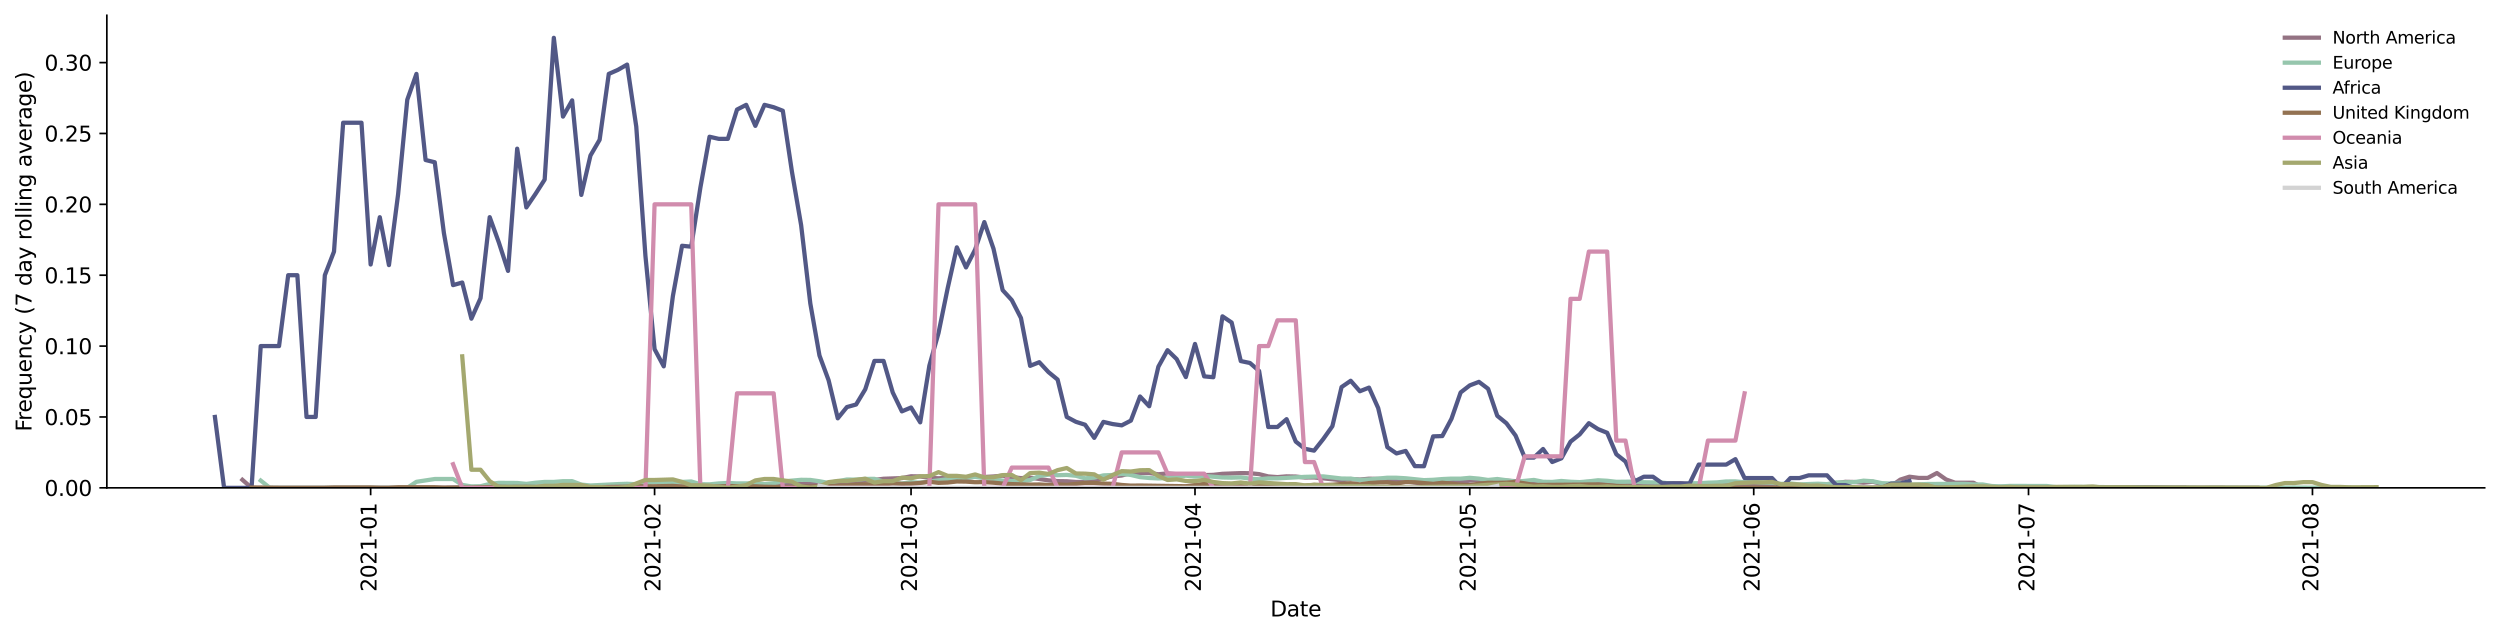 <?xml version="1.0" encoding="utf-8" standalone="no"?>
<!DOCTYPE svg PUBLIC "-//W3C//DTD SVG 1.1//EN"
  "http://www.w3.org/Graphics/SVG/1.1/DTD/svg11.dtd">
<svg height="298.621pt" version="1.1" viewBox="0 0 1173.344 298.621" width="1173.344pt" xmlns="http://www.w3.org/2000/svg" xmlns:xlink="http://www.w3.org/1999/xlink">
 <defs>
  <style type="text/css">*{stroke-linecap:butt;stroke-linejoin:round;}</style>
 </defs>
 <g id="figure_1">
  <g id="patch_1">
   <path d="M 0 298.621 
L 1173.344 298.621 
L 1173.344 0 
L 0 0 
z
" style="fill:#ffffff;"/>
  </g>
  <g id="axes_1">
   <g id="patch_2">
    <path d="M 50.144 228.96 
L 1166.144 228.96 
L 1166.144 7.2 
L 50.144 7.2 
z
" style="fill:#ffffff;"/>
   </g>
   <g id="matplotlib.axis_1">
    <g id="xtick_1">
     <g id="line2d_1">
      <defs>
       <path d="M 0 0 
L 0 3.5 
" id="me9cefef9d8" style="stroke:#000000;stroke-width:0.8;"/>
      </defs>
      <g>
       <use style="stroke:#000000;stroke-width:0.8;" x="173.953" xlink:href="#me9cefef9d8" y="228.96"/>
      </g>
     </g>
     <g id="text_1">
      <!-- 2021-01 -->
      <g transform="translate(176.712 277.743)rotate(-90)scale(0.1 -0.1)">
       <defs>
        <path d="M 1228 531 
L 3431 531 
L 3431 0 
L 469 0 
L 469 531 
Q 828 903 1448 1529 
Q 2069 2156 2228 2338 
Q 2531 2678 2651 2914 
Q 2772 3150 2772 3378 
Q 2772 3750 2511 3984 
Q 2250 4219 1831 4219 
Q 1534 4219 1204 4116 
Q 875 4013 500 3803 
L 500 4441 
Q 881 4594 1212 4672 
Q 1544 4750 1819 4750 
Q 2544 4750 2975 4387 
Q 3406 4025 3406 3419 
Q 3406 3131 3298 2873 
Q 3191 2616 2906 2266 
Q 2828 2175 2409 1742 
Q 1991 1309 1228 531 
z
" id="DejaVuSans-32" transform="scale(0.016)"/>
        <path d="M 2034 4250 
Q 1547 4250 1301 3770 
Q 1056 3291 1056 2328 
Q 1056 1369 1301 889 
Q 1547 409 2034 409 
Q 2525 409 2770 889 
Q 3016 1369 3016 2328 
Q 3016 3291 2770 3770 
Q 2525 4250 2034 4250 
z
M 2034 4750 
Q 2819 4750 3233 4129 
Q 3647 3509 3647 2328 
Q 3647 1150 3233 529 
Q 2819 -91 2034 -91 
Q 1250 -91 836 529 
Q 422 1150 422 2328 
Q 422 3509 836 4129 
Q 1250 4750 2034 4750 
z
" id="DejaVuSans-30" transform="scale(0.016)"/>
        <path d="M 794 531 
L 1825 531 
L 1825 4091 
L 703 3866 
L 703 4441 
L 1819 4666 
L 2450 4666 
L 2450 531 
L 3481 531 
L 3481 0 
L 794 0 
L 794 531 
z
" id="DejaVuSans-31" transform="scale(0.016)"/>
        <path d="M 313 2009 
L 1997 2009 
L 1997 1497 
L 313 1497 
L 313 2009 
z
" id="DejaVuSans-2d" transform="scale(0.016)"/>
       </defs>
       <use xlink:href="#DejaVuSans-32"/>
       <use x="63.623" xlink:href="#DejaVuSans-30"/>
       <use x="127.246" xlink:href="#DejaVuSans-32"/>
       <use x="190.869" xlink:href="#DejaVuSans-31"/>
       <use x="254.492" xlink:href="#DejaVuSans-2d"/>
       <use x="290.576" xlink:href="#DejaVuSans-30"/>
       <use x="354.199" xlink:href="#DejaVuSans-31"/>
      </g>
     </g>
    </g>
    <g id="xtick_2">
     <g id="line2d_2">
      <g>
       <use style="stroke:#000000;stroke-width:0.8;" x="307.219" xlink:href="#me9cefef9d8" y="228.96"/>
      </g>
     </g>
     <g id="text_2">
      <!-- 2021-02 -->
      <g transform="translate(309.979 277.743)rotate(-90)scale(0.1 -0.1)">
       <use xlink:href="#DejaVuSans-32"/>
       <use x="63.623" xlink:href="#DejaVuSans-30"/>
       <use x="127.246" xlink:href="#DejaVuSans-32"/>
       <use x="190.869" xlink:href="#DejaVuSans-31"/>
       <use x="254.492" xlink:href="#DejaVuSans-2d"/>
       <use x="290.576" xlink:href="#DejaVuSans-30"/>
       <use x="354.199" xlink:href="#DejaVuSans-32"/>
      </g>
     </g>
    </g>
    <g id="xtick_3">
     <g id="line2d_3">
      <g>
       <use style="stroke:#000000;stroke-width:0.8;" x="427.589" xlink:href="#me9cefef9d8" y="228.96"/>
      </g>
     </g>
     <g id="text_3">
      <!-- 2021-03 -->
      <g transform="translate(430.348 277.743)rotate(-90)scale(0.1 -0.1)">
       <defs>
        <path d="M 2597 2516 
Q 3050 2419 3304 2112 
Q 3559 1806 3559 1356 
Q 3559 666 3084 287 
Q 2609 -91 1734 -91 
Q 1441 -91 1130 -33 
Q 819 25 488 141 
L 488 750 
Q 750 597 1062 519 
Q 1375 441 1716 441 
Q 2309 441 2620 675 
Q 2931 909 2931 1356 
Q 2931 1769 2642 2001 
Q 2353 2234 1838 2234 
L 1294 2234 
L 1294 2753 
L 1863 2753 
Q 2328 2753 2575 2939 
Q 2822 3125 2822 3475 
Q 2822 3834 2567 4026 
Q 2313 4219 1838 4219 
Q 1578 4219 1281 4162 
Q 984 4106 628 3988 
L 628 4550 
Q 988 4650 1302 4700 
Q 1616 4750 1894 4750 
Q 2613 4750 3031 4423 
Q 3450 4097 3450 3541 
Q 3450 3153 3228 2886 
Q 3006 2619 2597 2516 
z
" id="DejaVuSans-33" transform="scale(0.016)"/>
       </defs>
       <use xlink:href="#DejaVuSans-32"/>
       <use x="63.623" xlink:href="#DejaVuSans-30"/>
       <use x="127.246" xlink:href="#DejaVuSans-32"/>
       <use x="190.869" xlink:href="#DejaVuSans-31"/>
       <use x="254.492" xlink:href="#DejaVuSans-2d"/>
       <use x="290.576" xlink:href="#DejaVuSans-30"/>
       <use x="354.199" xlink:href="#DejaVuSans-33"/>
      </g>
     </g>
    </g>
    <g id="xtick_4">
     <g id="line2d_4">
      <g>
       <use style="stroke:#000000;stroke-width:0.8;" x="560.856" xlink:href="#me9cefef9d8" y="228.96"/>
      </g>
     </g>
     <g id="text_4">
      <!-- 2021-04 -->
      <g transform="translate(563.615 277.743)rotate(-90)scale(0.1 -0.1)">
       <defs>
        <path d="M 2419 4116 
L 825 1625 
L 2419 1625 
L 2419 4116 
z
M 2253 4666 
L 3047 4666 
L 3047 1625 
L 3713 1625 
L 3713 1100 
L 3047 1100 
L 3047 0 
L 2419 0 
L 2419 1100 
L 313 1100 
L 313 1709 
L 2253 4666 
z
" id="DejaVuSans-34" transform="scale(0.016)"/>
       </defs>
       <use xlink:href="#DejaVuSans-32"/>
       <use x="63.623" xlink:href="#DejaVuSans-30"/>
       <use x="127.246" xlink:href="#DejaVuSans-32"/>
       <use x="190.869" xlink:href="#DejaVuSans-31"/>
       <use x="254.492" xlink:href="#DejaVuSans-2d"/>
       <use x="290.576" xlink:href="#DejaVuSans-30"/>
       <use x="354.199" xlink:href="#DejaVuSans-34"/>
      </g>
     </g>
    </g>
    <g id="xtick_5">
     <g id="line2d_5">
      <g>
       <use style="stroke:#000000;stroke-width:0.8;" x="689.823" xlink:href="#me9cefef9d8" y="228.96"/>
      </g>
     </g>
     <g id="text_5">
      <!-- 2021-05 -->
      <g transform="translate(692.583 277.743)rotate(-90)scale(0.1 -0.1)">
       <defs>
        <path d="M 691 4666 
L 3169 4666 
L 3169 4134 
L 1269 4134 
L 1269 2991 
Q 1406 3038 1543 3061 
Q 1681 3084 1819 3084 
Q 2600 3084 3056 2656 
Q 3513 2228 3513 1497 
Q 3513 744 3044 326 
Q 2575 -91 1722 -91 
Q 1428 -91 1123 -41 
Q 819 9 494 109 
L 494 744 
Q 775 591 1075 516 
Q 1375 441 1709 441 
Q 2250 441 2565 725 
Q 2881 1009 2881 1497 
Q 2881 1984 2565 2268 
Q 2250 2553 1709 2553 
Q 1456 2553 1204 2497 
Q 953 2441 691 2322 
L 691 4666 
z
" id="DejaVuSans-35" transform="scale(0.016)"/>
       </defs>
       <use xlink:href="#DejaVuSans-32"/>
       <use x="63.623" xlink:href="#DejaVuSans-30"/>
       <use x="127.246" xlink:href="#DejaVuSans-32"/>
       <use x="190.869" xlink:href="#DejaVuSans-31"/>
       <use x="254.492" xlink:href="#DejaVuSans-2d"/>
       <use x="290.576" xlink:href="#DejaVuSans-30"/>
       <use x="354.199" xlink:href="#DejaVuSans-35"/>
      </g>
     </g>
    </g>
    <g id="xtick_6">
     <g id="line2d_6">
      <g>
       <use style="stroke:#000000;stroke-width:0.8;" x="823.09" xlink:href="#me9cefef9d8" y="228.96"/>
      </g>
     </g>
     <g id="text_6">
      <!-- 2021-06 -->
      <g transform="translate(825.849 277.743)rotate(-90)scale(0.1 -0.1)">
       <defs>
        <path d="M 2113 2584 
Q 1688 2584 1439 2293 
Q 1191 2003 1191 1497 
Q 1191 994 1439 701 
Q 1688 409 2113 409 
Q 2538 409 2786 701 
Q 3034 994 3034 1497 
Q 3034 2003 2786 2293 
Q 2538 2584 2113 2584 
z
M 3366 4563 
L 3366 3988 
Q 3128 4100 2886 4159 
Q 2644 4219 2406 4219 
Q 1781 4219 1451 3797 
Q 1122 3375 1075 2522 
Q 1259 2794 1537 2939 
Q 1816 3084 2150 3084 
Q 2853 3084 3261 2657 
Q 3669 2231 3669 1497 
Q 3669 778 3244 343 
Q 2819 -91 2113 -91 
Q 1303 -91 875 529 
Q 447 1150 447 2328 
Q 447 3434 972 4092 
Q 1497 4750 2381 4750 
Q 2619 4750 2861 4703 
Q 3103 4656 3366 4563 
z
" id="DejaVuSans-36" transform="scale(0.016)"/>
       </defs>
       <use xlink:href="#DejaVuSans-32"/>
       <use x="63.623" xlink:href="#DejaVuSans-30"/>
       <use x="127.246" xlink:href="#DejaVuSans-32"/>
       <use x="190.869" xlink:href="#DejaVuSans-31"/>
       <use x="254.492" xlink:href="#DejaVuSans-2d"/>
       <use x="290.576" xlink:href="#DejaVuSans-30"/>
       <use x="354.199" xlink:href="#DejaVuSans-36"/>
      </g>
     </g>
    </g>
    <g id="xtick_7">
     <g id="line2d_7">
      <g>
       <use style="stroke:#000000;stroke-width:0.8;" x="952.057" xlink:href="#me9cefef9d8" y="228.96"/>
      </g>
     </g>
     <g id="text_7">
      <!-- 2021-07 -->
      <g transform="translate(954.817 277.743)rotate(-90)scale(0.1 -0.1)">
       <defs>
        <path d="M 525 4666 
L 3525 4666 
L 3525 4397 
L 1831 0 
L 1172 0 
L 2766 4134 
L 525 4134 
L 525 4666 
z
" id="DejaVuSans-37" transform="scale(0.016)"/>
       </defs>
       <use xlink:href="#DejaVuSans-32"/>
       <use x="63.623" xlink:href="#DejaVuSans-30"/>
       <use x="127.246" xlink:href="#DejaVuSans-32"/>
       <use x="190.869" xlink:href="#DejaVuSans-31"/>
       <use x="254.492" xlink:href="#DejaVuSans-2d"/>
       <use x="290.576" xlink:href="#DejaVuSans-30"/>
       <use x="354.199" xlink:href="#DejaVuSans-37"/>
      </g>
     </g>
    </g>
    <g id="xtick_8">
     <g id="line2d_8">
      <g>
       <use style="stroke:#000000;stroke-width:0.8;" x="1085.324" xlink:href="#me9cefef9d8" y="228.96"/>
      </g>
     </g>
     <g id="text_8">
      <!-- 2021-08 -->
      <g transform="translate(1088.083 277.743)rotate(-90)scale(0.1 -0.1)">
       <defs>
        <path d="M 2034 2216 
Q 1584 2216 1326 1975 
Q 1069 1734 1069 1313 
Q 1069 891 1326 650 
Q 1584 409 2034 409 
Q 2484 409 2743 651 
Q 3003 894 3003 1313 
Q 3003 1734 2745 1975 
Q 2488 2216 2034 2216 
z
M 1403 2484 
Q 997 2584 770 2862 
Q 544 3141 544 3541 
Q 544 4100 942 4425 
Q 1341 4750 2034 4750 
Q 2731 4750 3128 4425 
Q 3525 4100 3525 3541 
Q 3525 3141 3298 2862 
Q 3072 2584 2669 2484 
Q 3125 2378 3379 2068 
Q 3634 1759 3634 1313 
Q 3634 634 3220 271 
Q 2806 -91 2034 -91 
Q 1263 -91 848 271 
Q 434 634 434 1313 
Q 434 1759 690 2068 
Q 947 2378 1403 2484 
z
M 1172 3481 
Q 1172 3119 1398 2916 
Q 1625 2713 2034 2713 
Q 2441 2713 2670 2916 
Q 2900 3119 2900 3481 
Q 2900 3844 2670 4047 
Q 2441 4250 2034 4250 
Q 1625 4250 1398 4047 
Q 1172 3844 1172 3481 
z
" id="DejaVuSans-38" transform="scale(0.016)"/>
       </defs>
       <use xlink:href="#DejaVuSans-32"/>
       <use x="63.623" xlink:href="#DejaVuSans-30"/>
       <use x="127.246" xlink:href="#DejaVuSans-32"/>
       <use x="190.869" xlink:href="#DejaVuSans-31"/>
       <use x="254.492" xlink:href="#DejaVuSans-2d"/>
       <use x="290.576" xlink:href="#DejaVuSans-30"/>
       <use x="354.199" xlink:href="#DejaVuSans-38"/>
      </g>
     </g>
    </g>
    <g id="text_9">
     <!-- Date -->
     <g transform="translate(596.193 289.341)scale(0.1 -0.1)">
      <defs>
       <path d="M 1259 4147 
L 1259 519 
L 2022 519 
Q 2988 519 3436 956 
Q 3884 1394 3884 2338 
Q 3884 3275 3436 3711 
Q 2988 4147 2022 4147 
L 1259 4147 
z
M 628 4666 
L 1925 4666 
Q 3281 4666 3915 4102 
Q 4550 3538 4550 2338 
Q 4550 1131 3912 565 
Q 3275 0 1925 0 
L 628 0 
L 628 4666 
z
" id="DejaVuSans-44" transform="scale(0.016)"/>
       <path d="M 2194 1759 
Q 1497 1759 1228 1600 
Q 959 1441 959 1056 
Q 959 750 1161 570 
Q 1363 391 1709 391 
Q 2188 391 2477 730 
Q 2766 1069 2766 1631 
L 2766 1759 
L 2194 1759 
z
M 3341 1997 
L 3341 0 
L 2766 0 
L 2766 531 
Q 2569 213 2275 61 
Q 1981 -91 1556 -91 
Q 1019 -91 701 211 
Q 384 513 384 1019 
Q 384 1609 779 1909 
Q 1175 2209 1959 2209 
L 2766 2209 
L 2766 2266 
Q 2766 2663 2505 2880 
Q 2244 3097 1772 3097 
Q 1472 3097 1187 3025 
Q 903 2953 641 2809 
L 641 3341 
Q 956 3463 1253 3523 
Q 1550 3584 1831 3584 
Q 2591 3584 2966 3190 
Q 3341 2797 3341 1997 
z
" id="DejaVuSans-61" transform="scale(0.016)"/>
       <path d="M 1172 4494 
L 1172 3500 
L 2356 3500 
L 2356 3053 
L 1172 3053 
L 1172 1153 
Q 1172 725 1289 603 
Q 1406 481 1766 481 
L 2356 481 
L 2356 0 
L 1766 0 
Q 1100 0 847 248 
Q 594 497 594 1153 
L 594 3053 
L 172 3053 
L 172 3500 
L 594 3500 
L 594 4494 
L 1172 4494 
z
" id="DejaVuSans-74" transform="scale(0.016)"/>
       <path d="M 3597 1894 
L 3597 1613 
L 953 1613 
Q 991 1019 1311 708 
Q 1631 397 2203 397 
Q 2534 397 2845 478 
Q 3156 559 3463 722 
L 3463 178 
Q 3153 47 2828 -22 
Q 2503 -91 2169 -91 
Q 1331 -91 842 396 
Q 353 884 353 1716 
Q 353 2575 817 3079 
Q 1281 3584 2069 3584 
Q 2775 3584 3186 3129 
Q 3597 2675 3597 1894 
z
M 3022 2063 
Q 3016 2534 2758 2815 
Q 2500 3097 2075 3097 
Q 1594 3097 1305 2825 
Q 1016 2553 972 2059 
L 3022 2063 
z
" id="DejaVuSans-65" transform="scale(0.016)"/>
      </defs>
      <use xlink:href="#DejaVuSans-44"/>
      <use x="77.002" xlink:href="#DejaVuSans-61"/>
      <use x="138.281" xlink:href="#DejaVuSans-74"/>
      <use x="177.49" xlink:href="#DejaVuSans-65"/>
     </g>
    </g>
   </g>
   <g id="matplotlib.axis_2">
    <g id="ytick_1">
     <g id="line2d_9">
      <defs>
       <path d="M 0 0 
L -3.5 0 
" id="m0af0d20b47" style="stroke:#000000;stroke-width:0.8;"/>
      </defs>
      <g>
       <use style="stroke:#000000;stroke-width:0.8;" x="50.144" xlink:href="#m0af0d20b47" y="228.96"/>
      </g>
     </g>
     <g id="text_10">
      <!-- 0.00 -->
      <g transform="translate(20.878 232.759)scale(0.1 -0.1)">
       <defs>
        <path d="M 684 794 
L 1344 794 
L 1344 0 
L 684 0 
L 684 794 
z
" id="DejaVuSans-2e" transform="scale(0.016)"/>
       </defs>
       <use xlink:href="#DejaVuSans-30"/>
       <use x="63.623" xlink:href="#DejaVuSans-2e"/>
       <use x="95.41" xlink:href="#DejaVuSans-30"/>
       <use x="159.033" xlink:href="#DejaVuSans-30"/>
      </g>
     </g>
    </g>
    <g id="ytick_2">
     <g id="line2d_10">
      <g>
       <use style="stroke:#000000;stroke-width:0.8;" x="50.144" xlink:href="#m0af0d20b47" y="195.696"/>
      </g>
     </g>
     <g id="text_11">
      <!-- 0.05 -->
      <g transform="translate(20.878 199.495)scale(0.1 -0.1)">
       <use xlink:href="#DejaVuSans-30"/>
       <use x="63.623" xlink:href="#DejaVuSans-2e"/>
       <use x="95.41" xlink:href="#DejaVuSans-30"/>
       <use x="159.033" xlink:href="#DejaVuSans-35"/>
      </g>
     </g>
    </g>
    <g id="ytick_3">
     <g id="line2d_11">
      <g>
       <use style="stroke:#000000;stroke-width:0.8;" x="50.144" xlink:href="#m0af0d20b47" y="162.432"/>
      </g>
     </g>
     <g id="text_12">
      <!-- 0.10 -->
      <g transform="translate(20.878 166.231)scale(0.1 -0.1)">
       <use xlink:href="#DejaVuSans-30"/>
       <use x="63.623" xlink:href="#DejaVuSans-2e"/>
       <use x="95.41" xlink:href="#DejaVuSans-31"/>
       <use x="159.033" xlink:href="#DejaVuSans-30"/>
      </g>
     </g>
    </g>
    <g id="ytick_4">
     <g id="line2d_12">
      <g>
       <use style="stroke:#000000;stroke-width:0.8;" x="50.144" xlink:href="#m0af0d20b47" y="129.168"/>
      </g>
     </g>
     <g id="text_13">
      <!-- 0.15 -->
      <g transform="translate(20.878 132.967)scale(0.1 -0.1)">
       <use xlink:href="#DejaVuSans-30"/>
       <use x="63.623" xlink:href="#DejaVuSans-2e"/>
       <use x="95.41" xlink:href="#DejaVuSans-31"/>
       <use x="159.033" xlink:href="#DejaVuSans-35"/>
      </g>
     </g>
    </g>
    <g id="ytick_5">
     <g id="line2d_13">
      <g>
       <use style="stroke:#000000;stroke-width:0.8;" x="50.144" xlink:href="#m0af0d20b47" y="95.904"/>
      </g>
     </g>
     <g id="text_14">
      <!-- 0.20 -->
      <g transform="translate(20.878 99.703)scale(0.1 -0.1)">
       <use xlink:href="#DejaVuSans-30"/>
       <use x="63.623" xlink:href="#DejaVuSans-2e"/>
       <use x="95.41" xlink:href="#DejaVuSans-32"/>
       <use x="159.033" xlink:href="#DejaVuSans-30"/>
      </g>
     </g>
    </g>
    <g id="ytick_6">
     <g id="line2d_14">
      <g>
       <use style="stroke:#000000;stroke-width:0.8;" x="50.144" xlink:href="#m0af0d20b47" y="62.64"/>
      </g>
     </g>
     <g id="text_15">
      <!-- 0.25 -->
      <g transform="translate(20.878 66.439)scale(0.1 -0.1)">
       <use xlink:href="#DejaVuSans-30"/>
       <use x="63.623" xlink:href="#DejaVuSans-2e"/>
       <use x="95.41" xlink:href="#DejaVuSans-32"/>
       <use x="159.033" xlink:href="#DejaVuSans-35"/>
      </g>
     </g>
    </g>
    <g id="ytick_7">
     <g id="line2d_15">
      <g>
       <use style="stroke:#000000;stroke-width:0.8;" x="50.144" xlink:href="#m0af0d20b47" y="29.376"/>
      </g>
     </g>
     <g id="text_16">
      <!-- 0.30 -->
      <g transform="translate(20.878 33.175)scale(0.1 -0.1)">
       <use xlink:href="#DejaVuSans-30"/>
       <use x="63.623" xlink:href="#DejaVuSans-2e"/>
       <use x="95.41" xlink:href="#DejaVuSans-33"/>
       <use x="159.033" xlink:href="#DejaVuSans-30"/>
      </g>
     </g>
    </g>
    <g id="text_17">
     <!-- Frequency (7 day rolling average) -->
     <g transform="translate(14.798 202.529)rotate(-90)scale(0.1 -0.1)">
      <defs>
       <path d="M 628 4666 
L 3309 4666 
L 3309 4134 
L 1259 4134 
L 1259 2759 
L 3109 2759 
L 3109 2228 
L 1259 2228 
L 1259 0 
L 628 0 
L 628 4666 
z
" id="DejaVuSans-46" transform="scale(0.016)"/>
       <path d="M 2631 2963 
Q 2534 3019 2420 3045 
Q 2306 3072 2169 3072 
Q 1681 3072 1420 2755 
Q 1159 2438 1159 1844 
L 1159 0 
L 581 0 
L 581 3500 
L 1159 3500 
L 1159 2956 
Q 1341 3275 1631 3429 
Q 1922 3584 2338 3584 
Q 2397 3584 2469 3576 
Q 2541 3569 2628 3553 
L 2631 2963 
z
" id="DejaVuSans-72" transform="scale(0.016)"/>
       <path d="M 947 1747 
Q 947 1113 1208 752 
Q 1469 391 1925 391 
Q 2381 391 2643 752 
Q 2906 1113 2906 1747 
Q 2906 2381 2643 2742 
Q 2381 3103 1925 3103 
Q 1469 3103 1208 2742 
Q 947 2381 947 1747 
z
M 2906 525 
Q 2725 213 2448 61 
Q 2172 -91 1784 -91 
Q 1150 -91 751 415 
Q 353 922 353 1747 
Q 353 2572 751 3078 
Q 1150 3584 1784 3584 
Q 2172 3584 2448 3432 
Q 2725 3281 2906 2969 
L 2906 3500 
L 3481 3500 
L 3481 -1331 
L 2906 -1331 
L 2906 525 
z
" id="DejaVuSans-71" transform="scale(0.016)"/>
       <path d="M 544 1381 
L 544 3500 
L 1119 3500 
L 1119 1403 
Q 1119 906 1312 657 
Q 1506 409 1894 409 
Q 2359 409 2629 706 
Q 2900 1003 2900 1516 
L 2900 3500 
L 3475 3500 
L 3475 0 
L 2900 0 
L 2900 538 
Q 2691 219 2414 64 
Q 2138 -91 1772 -91 
Q 1169 -91 856 284 
Q 544 659 544 1381 
z
M 1991 3584 
L 1991 3584 
z
" id="DejaVuSans-75" transform="scale(0.016)"/>
       <path d="M 3513 2113 
L 3513 0 
L 2938 0 
L 2938 2094 
Q 2938 2591 2744 2837 
Q 2550 3084 2163 3084 
Q 1697 3084 1428 2787 
Q 1159 2491 1159 1978 
L 1159 0 
L 581 0 
L 581 3500 
L 1159 3500 
L 1159 2956 
Q 1366 3272 1645 3428 
Q 1925 3584 2291 3584 
Q 2894 3584 3203 3211 
Q 3513 2838 3513 2113 
z
" id="DejaVuSans-6e" transform="scale(0.016)"/>
       <path d="M 3122 3366 
L 3122 2828 
Q 2878 2963 2633 3030 
Q 2388 3097 2138 3097 
Q 1578 3097 1268 2742 
Q 959 2388 959 1747 
Q 959 1106 1268 751 
Q 1578 397 2138 397 
Q 2388 397 2633 464 
Q 2878 531 3122 666 
L 3122 134 
Q 2881 22 2623 -34 
Q 2366 -91 2075 -91 
Q 1284 -91 818 406 
Q 353 903 353 1747 
Q 353 2603 823 3093 
Q 1294 3584 2113 3584 
Q 2378 3584 2631 3529 
Q 2884 3475 3122 3366 
z
" id="DejaVuSans-63" transform="scale(0.016)"/>
       <path d="M 2059 -325 
Q 1816 -950 1584 -1140 
Q 1353 -1331 966 -1331 
L 506 -1331 
L 506 -850 
L 844 -850 
Q 1081 -850 1212 -737 
Q 1344 -625 1503 -206 
L 1606 56 
L 191 3500 
L 800 3500 
L 1894 763 
L 2988 3500 
L 3597 3500 
L 2059 -325 
z
" id="DejaVuSans-79" transform="scale(0.016)"/>
       <path id="DejaVuSans-20" transform="scale(0.016)"/>
       <path d="M 1984 4856 
Q 1566 4138 1362 3434 
Q 1159 2731 1159 2009 
Q 1159 1288 1364 580 
Q 1569 -128 1984 -844 
L 1484 -844 
Q 1016 -109 783 600 
Q 550 1309 550 2009 
Q 550 2706 781 3412 
Q 1013 4119 1484 4856 
L 1984 4856 
z
" id="DejaVuSans-28" transform="scale(0.016)"/>
       <path d="M 2906 2969 
L 2906 4863 
L 3481 4863 
L 3481 0 
L 2906 0 
L 2906 525 
Q 2725 213 2448 61 
Q 2172 -91 1784 -91 
Q 1150 -91 751 415 
Q 353 922 353 1747 
Q 353 2572 751 3078 
Q 1150 3584 1784 3584 
Q 2172 3584 2448 3432 
Q 2725 3281 2906 2969 
z
M 947 1747 
Q 947 1113 1208 752 
Q 1469 391 1925 391 
Q 2381 391 2643 752 
Q 2906 1113 2906 1747 
Q 2906 2381 2643 2742 
Q 2381 3103 1925 3103 
Q 1469 3103 1208 2742 
Q 947 2381 947 1747 
z
" id="DejaVuSans-64" transform="scale(0.016)"/>
       <path d="M 1959 3097 
Q 1497 3097 1228 2736 
Q 959 2375 959 1747 
Q 959 1119 1226 758 
Q 1494 397 1959 397 
Q 2419 397 2687 759 
Q 2956 1122 2956 1747 
Q 2956 2369 2687 2733 
Q 2419 3097 1959 3097 
z
M 1959 3584 
Q 2709 3584 3137 3096 
Q 3566 2609 3566 1747 
Q 3566 888 3137 398 
Q 2709 -91 1959 -91 
Q 1206 -91 779 398 
Q 353 888 353 1747 
Q 353 2609 779 3096 
Q 1206 3584 1959 3584 
z
" id="DejaVuSans-6f" transform="scale(0.016)"/>
       <path d="M 603 4863 
L 1178 4863 
L 1178 0 
L 603 0 
L 603 4863 
z
" id="DejaVuSans-6c" transform="scale(0.016)"/>
       <path d="M 603 3500 
L 1178 3500 
L 1178 0 
L 603 0 
L 603 3500 
z
M 603 4863 
L 1178 4863 
L 1178 4134 
L 603 4134 
L 603 4863 
z
" id="DejaVuSans-69" transform="scale(0.016)"/>
       <path d="M 2906 1791 
Q 2906 2416 2648 2759 
Q 2391 3103 1925 3103 
Q 1463 3103 1205 2759 
Q 947 2416 947 1791 
Q 947 1169 1205 825 
Q 1463 481 1925 481 
Q 2391 481 2648 825 
Q 2906 1169 2906 1791 
z
M 3481 434 
Q 3481 -459 3084 -895 
Q 2688 -1331 1869 -1331 
Q 1566 -1331 1297 -1286 
Q 1028 -1241 775 -1147 
L 775 -588 
Q 1028 -725 1275 -790 
Q 1522 -856 1778 -856 
Q 2344 -856 2625 -561 
Q 2906 -266 2906 331 
L 2906 616 
Q 2728 306 2450 153 
Q 2172 0 1784 0 
Q 1141 0 747 490 
Q 353 981 353 1791 
Q 353 2603 747 3093 
Q 1141 3584 1784 3584 
Q 2172 3584 2450 3431 
Q 2728 3278 2906 2969 
L 2906 3500 
L 3481 3500 
L 3481 434 
z
" id="DejaVuSans-67" transform="scale(0.016)"/>
       <path d="M 191 3500 
L 800 3500 
L 1894 563 
L 2988 3500 
L 3597 3500 
L 2284 0 
L 1503 0 
L 191 3500 
z
" id="DejaVuSans-76" transform="scale(0.016)"/>
       <path d="M 513 4856 
L 1013 4856 
Q 1481 4119 1714 3412 
Q 1947 2706 1947 2009 
Q 1947 1309 1714 600 
Q 1481 -109 1013 -844 
L 513 -844 
Q 928 -128 1133 580 
Q 1338 1288 1338 2009 
Q 1338 2731 1133 3434 
Q 928 4138 513 4856 
z
" id="DejaVuSans-29" transform="scale(0.016)"/>
      </defs>
      <use xlink:href="#DejaVuSans-46"/>
      <use x="50.27" xlink:href="#DejaVuSans-72"/>
      <use x="89.133" xlink:href="#DejaVuSans-65"/>
      <use x="150.656" xlink:href="#DejaVuSans-71"/>
      <use x="214.133" xlink:href="#DejaVuSans-75"/>
      <use x="277.512" xlink:href="#DejaVuSans-65"/>
      <use x="339.035" xlink:href="#DejaVuSans-6e"/>
      <use x="402.414" xlink:href="#DejaVuSans-63"/>
      <use x="457.395" xlink:href="#DejaVuSans-79"/>
      <use x="516.574" xlink:href="#DejaVuSans-20"/>
      <use x="548.361" xlink:href="#DejaVuSans-28"/>
      <use x="587.375" xlink:href="#DejaVuSans-37"/>
      <use x="650.998" xlink:href="#DejaVuSans-20"/>
      <use x="682.785" xlink:href="#DejaVuSans-64"/>
      <use x="746.262" xlink:href="#DejaVuSans-61"/>
      <use x="807.541" xlink:href="#DejaVuSans-79"/>
      <use x="866.721" xlink:href="#DejaVuSans-20"/>
      <use x="898.508" xlink:href="#DejaVuSans-72"/>
      <use x="937.371" xlink:href="#DejaVuSans-6f"/>
      <use x="998.553" xlink:href="#DejaVuSans-6c"/>
      <use x="1026.336" xlink:href="#DejaVuSans-6c"/>
      <use x="1054.119" xlink:href="#DejaVuSans-69"/>
      <use x="1081.902" xlink:href="#DejaVuSans-6e"/>
      <use x="1145.281" xlink:href="#DejaVuSans-67"/>
      <use x="1208.758" xlink:href="#DejaVuSans-20"/>
      <use x="1240.545" xlink:href="#DejaVuSans-61"/>
      <use x="1301.824" xlink:href="#DejaVuSans-76"/>
      <use x="1361.004" xlink:href="#DejaVuSans-65"/>
      <use x="1422.527" xlink:href="#DejaVuSans-72"/>
      <use x="1463.641" xlink:href="#DejaVuSans-61"/>
      <use x="1524.92" xlink:href="#DejaVuSans-67"/>
      <use x="1588.396" xlink:href="#DejaVuSans-65"/>
      <use x="1649.92" xlink:href="#DejaVuSans-29"/>
     </g>
    </g>
   </g>
   <g id="line2d_16">
    <path clip-path="url(#p5e5e737d55)" d="M 113.768 225.201 
L 118.067 228.96 
L 208.344 228.893 
L 221.241 228.599 
L 242.735 228.505 
L 247.034 228.557 
L 255.632 228.455 
L 259.931 228.51 
L 264.23 228.685 
L 268.529 228.598 
L 272.828 228.732 
L 277.127 228.721 
L 285.725 228.463 
L 290.024 228.544 
L 294.322 228.361 
L 302.92 228.634 
L 311.518 228.44 
L 320.116 228.319 
L 324.415 228.142 
L 328.714 228.167 
L 333.013 228.007 
L 341.611 228.071 
L 350.208 228.099 
L 358.806 227.487 
L 363.105 227.503 
L 371.703 226.934 
L 380.301 227.232 
L 397.497 226.232 
L 410.393 225.256 
L 414.692 224.702 
L 423.29 224.383 
L 427.589 223.53 
L 431.888 223.609 
L 436.187 224.273 
L 440.486 224.476 
L 444.785 224.259 
L 449.084 224.895 
L 457.682 223.724 
L 461.98 223.868 
L 466.279 223.627 
L 470.578 223.241 
L 474.877 223.906 
L 479.176 224.406 
L 483.475 224.179 
L 492.073 225.439 
L 496.372 225.813 
L 500.671 225.879 
L 504.97 226.207 
L 509.269 226.247 
L 513.567 225.63 
L 517.866 224.527 
L 522.165 223.584 
L 526.464 223.174 
L 530.763 222.028 
L 535.062 221.918 
L 539.361 222.011 
L 543.66 222.594 
L 547.959 222.181 
L 552.258 222.573 
L 556.557 222.722 
L 560.856 223.232 
L 565.155 222.993 
L 569.453 222.866 
L 573.752 222.38 
L 582.35 222.051 
L 586.649 222.092 
L 590.948 222.529 
L 595.247 223.606 
L 599.546 223.933 
L 603.845 223.572 
L 608.144 223.665 
L 612.443 224.122 
L 616.742 224.087 
L 625.339 224.947 
L 629.638 225.407 
L 633.937 224.823 
L 638.236 225.075 
L 642.535 224.672 
L 651.133 224.876 
L 655.432 225.756 
L 659.731 225.802 
L 664.03 226.483 
L 668.329 227.039 
L 672.628 227 
L 676.926 226.764 
L 681.225 226.341 
L 685.524 226.132 
L 689.823 225.585 
L 694.122 225.396 
L 698.421 225.41 
L 702.72 225.608 
L 707.019 225.592 
L 715.617 226.062 
L 728.514 226.438 
L 732.812 226.284 
L 737.111 226.421 
L 741.41 226.371 
L 750.008 225.978 
L 754.307 226.35 
L 762.905 226.539 
L 775.802 227.098 
L 784.4 226.83 
L 788.698 226.81 
L 792.997 227.322 
L 797.296 227.253 
L 801.595 227.407 
L 805.894 227.73 
L 810.193 227.557 
L 814.492 227.55 
L 818.791 227.742 
L 823.09 227.751 
L 827.389 227.585 
L 831.688 228.194 
L 835.987 228.082 
L 840.286 227.744 
L 844.584 227.709 
L 848.883 227.874 
L 853.182 227.373 
L 857.481 227.561 
L 866.079 226.131 
L 870.378 226.215 
L 874.677 226.543 
L 878.976 226.086 
L 883.275 227.187 
L 887.574 228.126 
L 891.873 225.106 
L 896.171 223.736 
L 900.47 224.298 
L 904.769 224.298 
L 909.068 222.015 
L 913.367 225.035 
L 917.666 226.578 
L 926.264 226.578 
L 930.563 228.96 
L 934.862 228.685 
L 939.161 228.561 
L 952.057 228.489 
L 956.356 228.764 
L 960.655 228.889 
L 990.748 228.823 
L 995.047 228.651 
L 1007.943 228.614 
L 1020.84 228.96 
L 1025.139 228.9 
L 1025.139 228.9 
" style="fill:none;stroke:#947383;stroke-linecap:square;stroke-width:2;"/>
   </g>
   <g id="line2d_17">
    <path clip-path="url(#p5e5e737d55)" d="M 122.366 225.548 
L 126.665 228.96 
L 191.148 228.96 
L 195.447 226.129 
L 204.045 224.821 
L 212.643 224.821 
L 216.942 227.594 
L 221.241 228.294 
L 225.54 228.208 
L 229.839 227.135 
L 234.138 226.622 
L 242.735 226.68 
L 247.034 227.108 
L 251.333 226.563 
L 255.632 226.185 
L 259.931 226.185 
L 264.23 225.841 
L 268.529 225.825 
L 272.828 227.444 
L 277.127 227.855 
L 290.024 227.207 
L 294.322 227.064 
L 298.621 227.256 
L 302.92 227.076 
L 307.219 226.187 
L 311.518 226.459 
L 315.817 226.156 
L 320.116 226.196 
L 324.415 225.966 
L 328.714 227.262 
L 333.013 227.331 
L 337.312 226.892 
L 341.611 226.663 
L 345.91 226.889 
L 354.507 226.839 
L 358.806 227.25 
L 363.105 226.772 
L 367.404 225.942 
L 376.002 225.194 
L 380.301 225.252 
L 384.6 225.87 
L 388.899 226.662 
L 397.497 225.049 
L 401.796 225.107 
L 406.094 224.78 
L 410.393 224.745 
L 414.692 226.031 
L 418.991 226.79 
L 423.29 226.934 
L 427.589 226.333 
L 431.888 226.517 
L 444.785 224.923 
L 449.084 224.898 
L 453.383 224.23 
L 457.682 223.83 
L 461.98 224.414 
L 466.279 224.775 
L 470.578 225.585 
L 479.176 225.859 
L 483.475 225.284 
L 487.774 223.41 
L 492.073 222.776 
L 496.372 223.033 
L 500.671 222.895 
L 504.97 223.31 
L 509.269 224.489 
L 513.567 224.164 
L 517.866 223.118 
L 522.165 222.93 
L 526.464 222.411 
L 530.763 222.926 
L 535.062 223.93 
L 539.361 224.34 
L 543.66 224.545 
L 547.959 224.316 
L 552.258 223.938 
L 556.557 223.247 
L 560.856 223.704 
L 565.155 223.39 
L 573.752 224.096 
L 578.051 224.186 
L 582.35 224.067 
L 586.649 224.633 
L 590.948 224.939 
L 595.247 224.524 
L 599.546 224.51 
L 612.443 223.81 
L 621.041 223.584 
L 629.638 224.584 
L 633.937 224.636 
L 638.236 225.226 
L 642.535 225.039 
L 651.133 224.208 
L 655.432 224.225 
L 659.731 224.467 
L 668.329 225.351 
L 672.628 225.187 
L 676.926 224.843 
L 681.225 224.638 
L 685.524 224.652 
L 689.823 224.257 
L 694.122 224.639 
L 698.421 225.263 
L 702.72 224.818 
L 707.019 225.389 
L 711.318 226.113 
L 719.916 225.256 
L 724.215 226.112 
L 728.514 226.195 
L 732.812 225.737 
L 737.111 226.102 
L 741.41 226.284 
L 745.709 225.917 
L 750.008 225.404 
L 754.307 225.645 
L 758.606 226.134 
L 767.204 226.032 
L 771.503 226.339 
L 780.101 226.496 
L 788.698 227.481 
L 792.997 226.829 
L 797.296 226.817 
L 801.595 226.549 
L 805.894 226.397 
L 810.193 225.959 
L 814.492 225.94 
L 818.791 226.343 
L 823.09 226.173 
L 827.389 226.457 
L 831.688 226.58 
L 835.987 227.117 
L 840.286 226.908 
L 844.584 227.345 
L 853.182 227.026 
L 857.481 227.221 
L 861.78 226.438 
L 870.378 226.27 
L 874.677 225.597 
L 878.976 225.884 
L 883.275 226.767 
L 887.574 226.943 
L 891.873 226.546 
L 896.171 227.512 
L 904.769 227.159 
L 921.965 227.085 
L 926.264 227.367 
L 930.563 227.375 
L 934.862 228.121 
L 939.161 228.254 
L 943.46 228.062 
L 960.655 228.103 
L 964.954 228.591 
L 973.552 228.484 
L 999.346 228.718 
L 1029.438 228.806 
L 1033.737 228.887 
L 1038.036 228.81 
L 1050.933 228.865 
L 1068.128 228.871 
L 1076.726 228.826 
L 1098.221 228.96 
L 1102.52 228.902 
L 1102.52 228.902 
" style="fill:none;stroke:#96c6ad;stroke-linecap:square;stroke-width:2;"/>
   </g>
   <g id="line2d_18">
    <path clip-path="url(#p5e5e737d55)" d="M 100.871 195.696 
L 105.17 228.96 
L 118.067 228.96 
L 122.366 162.432 
L 130.963 162.432 
L 135.262 129.168 
L 139.561 129.168 
L 143.86 195.696 
L 148.159 195.696 
L 152.458 129.168 
L 156.757 118.08 
L 161.056 57.6 
L 169.654 57.6 
L 173.953 124.128 
L 178.252 101.952 
L 182.551 124.416 
L 186.849 91.152 
L 191.148 46.8 
L 195.447 34.704 
L 199.746 75.096 
L 204.045 76.152 
L 208.344 109.416 
L 212.643 133.81 
L 216.942 132.6 
L 221.241 149.56 
L 225.54 139.95 
L 229.839 101.934 
L 234.138 113.829 
L 238.437 127.134 
L 242.735 69.782 
L 247.034 97.344 
L 251.333 91.008 
L 255.632 84.288 
L 259.931 17.76 
L 264.23 54.72 
L 268.529 47.117 
L 272.828 91.469 
L 277.127 72.989 
L 281.426 65.597 
L 285.725 34.685 
L 290.024 32.784 
L 294.322 30.32 
L 298.621 59.426 
L 302.92 120.04 
L 307.219 163.888 
L 311.518 171.93 
L 315.817 138.913 
L 320.116 115.351 
L 324.415 115.78 
L 328.714 88.06 
L 333.013 64.178 
L 337.312 65.164 
L 341.611 65.164 
L 345.91 51.429 
L 350.208 49.211 
L 354.507 59.067 
L 358.806 49.211 
L 363.105 50.32 
L 367.404 51.983 
L 371.703 80.704 
L 376.002 105.696 
L 380.301 142.372 
L 384.6 166.837 
L 388.899 178.479 
L 393.198 196.328 
L 397.497 191.048 
L 401.796 189.854 
L 406.094 182.717 
L 410.393 169.411 
L 414.692 169.411 
L 418.991 184.195 
L 423.29 193.066 
L 427.589 191.261 
L 431.888 198.216 
L 436.187 171.605 
L 440.486 156.252 
L 444.785 135.243 
L 449.084 116.091 
L 453.383 125.512 
L 457.682 117.109 
L 461.98 104.237 
L 466.279 116.717 
L 470.578 136.169 
L 474.877 140.86 
L 479.176 149.263 
L 483.475 171.702 
L 487.774 169.996 
L 492.073 174.625 
L 496.372 178.153 
L 500.671 195.692 
L 504.97 197.975 
L 509.269 199.34 
L 513.567 205.5 
L 517.866 198.012 
L 522.165 199.02 
L 526.464 199.629 
L 530.763 197.411 
L 535.062 186.088 
L 539.361 190.664 
L 543.66 172.116 
L 547.959 164.364 
L 552.258 168.54 
L 556.557 176.972 
L 560.856 161.43 
L 565.155 176.636 
L 569.453 177.045 
L 573.752 148.476 
L 578.051 151.368 
L 582.35 169.463 
L 586.649 170.363 
L 590.948 174.107 
L 595.247 200.413 
L 599.546 200.413 
L 603.845 196.741 
L 608.144 207.245 
L 612.443 210.641 
L 616.742 211.502 
L 621.041 206.071 
L 625.339 200.023 
L 629.638 181.67 
L 633.937 178.717 
L 638.236 183.621 
L 642.535 181.924 
L 646.834 191.509 
L 651.133 209.862 
L 655.432 212.815 
L 659.731 211.639 
L 664.03 218.767 
L 668.329 218.814 
L 672.628 204.808 
L 676.926 204.657 
L 681.225 196.573 
L 685.524 184.196 
L 689.823 180.874 
L 694.122 179.227 
L 698.421 182.472 
L 702.72 195.144 
L 707.019 198.651 
L 711.318 204.436 
L 715.617 214.767 
L 719.916 214.767 
L 724.215 210.735 
L 728.514 216.834 
L 732.812 215.106 
L 737.111 207.287 
L 741.41 203.875 
L 745.709 198.624 
L 750.008 201.396 
L 754.307 203.124 
L 758.606 213.207 
L 762.905 216.618 
L 767.204 225.901 
L 771.503 223.755 
L 775.802 223.755 
L 780.101 226.814 
L 792.997 226.913 
L 797.296 218.043 
L 810.193 218.043 
L 814.492 215.501 
L 818.791 224.372 
L 831.688 224.372 
L 835.987 228.96 
L 840.286 224.372 
L 844.584 224.372 
L 848.883 223.092 
L 857.481 223.092 
L 861.78 227.681 
L 866.079 227.681 
L 870.378 228.96 
L 883.275 228.96 
L 887.574 226.974 
L 891.873 226.974 
L 896.171 225.731 
L 896.171 225.731 
" style="fill:none;stroke:#525886;stroke-linecap:square;stroke-width:2;"/>
   </g>
   <g id="line2d_19">
    <path clip-path="url(#p5e5e737d55)" d="M 118.067 228.803 
L 130.963 228.96 
L 152.458 228.96 
L 156.757 228.818 
L 173.953 228.818 
L 178.252 228.96 
L 182.551 228.96 
L 186.849 228.702 
L 204.045 228.702 
L 208.344 228.899 
L 221.241 228.839 
L 229.839 228.58 
L 234.138 228.47 
L 238.437 228.53 
L 247.034 228.48 
L 251.333 228.551 
L 259.931 228.256 
L 268.529 228.27 
L 277.127 228.705 
L 285.725 228.563 
L 294.322 228.423 
L 298.621 228.136 
L 302.92 228.312 
L 315.817 228.062 
L 320.116 228.349 
L 324.415 228.179 
L 328.714 228.369 
L 337.312 228.318 
L 341.611 228.119 
L 354.507 228.246 
L 358.806 228.467 
L 371.703 228.651 
L 376.002 228.381 
L 388.899 228.121 
L 393.198 227.861 
L 397.497 227.879 
L 401.796 227.452 
L 406.094 227.315 
L 414.692 227.435 
L 418.991 226.862 
L 423.29 227.069 
L 427.589 227.016 
L 431.888 226.657 
L 436.187 226.109 
L 440.486 226.623 
L 444.785 226.46 
L 449.084 225.977 
L 453.383 226.043 
L 457.682 226.329 
L 461.98 226.257 
L 466.279 226.534 
L 470.578 226.972 
L 474.877 227.208 
L 483.475 227.446 
L 487.774 227.381 
L 492.073 227.613 
L 496.372 227.359 
L 500.671 227.572 
L 509.269 226.656 
L 513.567 226.672 
L 517.866 226.983 
L 522.165 227.075 
L 526.464 227.614 
L 530.763 227.925 
L 535.062 227.869 
L 556.557 228.201 
L 565.155 227.098 
L 569.453 227.177 
L 573.752 227.442 
L 578.051 227.491 
L 582.35 227.948 
L 586.649 228.105 
L 595.247 227.928 
L 603.845 227.875 
L 608.144 228.045 
L 612.443 227.956 
L 616.742 227.571 
L 621.041 227.625 
L 625.339 227.497 
L 633.937 226.81 
L 638.236 227.341 
L 642.535 226.724 
L 646.834 226.463 
L 651.133 226.409 
L 655.432 226.931 
L 659.731 226.267 
L 664.03 226.349 
L 672.628 227.094 
L 676.926 226.59 
L 681.225 226.981 
L 685.524 227.506 
L 689.823 227.712 
L 694.122 227.028 
L 698.421 226.589 
L 702.72 226.625 
L 707.019 226.532 
L 711.318 226.197 
L 715.617 226.853 
L 719.916 227.629 
L 741.41 227.459 
L 745.709 227.372 
L 750.008 227.403 
L 758.606 228.062 
L 762.905 228.244 
L 767.204 228.607 
L 771.503 228.774 
L 780.101 228.537 
L 788.698 228.654 
L 792.997 228.584 
L 801.595 228.821 
L 805.894 228.76 
L 814.492 228.899 
L 823.09 228.841 
L 831.688 228.903 
L 1059.53 228.927 
L 1059.53 228.927 
" style="fill:none;stroke:#937252;stroke-linecap:square;stroke-width:2;"/>
   </g>
   <g id="line2d_20">
    <path clip-path="url(#p5e5e737d55)" d="M 212.643 217.872 
L 216.942 228.96 
L 302.92 228.96 
L 307.219 95.904 
L 324.415 95.904 
L 328.714 228.96 
L 341.611 228.96 
L 345.91 184.608 
L 363.105 184.608 
L 367.404 228.96 
L 436.187 228.96 
L 440.486 95.904 
L 457.682 95.904 
L 461.98 228.96 
L 470.578 228.96 
L 474.877 219.456 
L 492.073 219.456 
L 496.372 228.96 
L 522.165 228.96 
L 526.464 212.328 
L 543.66 212.328 
L 547.959 222.307 
L 565.155 222.307 
L 569.453 228.96 
L 586.649 228.96 
L 590.948 162.432 
L 595.247 162.432 
L 599.546 150.336 
L 608.144 150.336 
L 612.443 216.864 
L 616.742 216.864 
L 621.041 228.96 
L 711.318 228.96 
L 715.617 214.176 
L 732.812 214.176 
L 737.111 140.256 
L 741.41 140.256 
L 745.709 118.08 
L 754.307 118.08 
L 758.606 206.784 
L 762.905 206.784 
L 767.204 228.96 
L 797.296 228.96 
L 801.595 206.784 
L 814.492 206.784 
L 818.791 184.608 
L 818.791 184.608 
" style="fill:none;stroke:#d18cad;stroke-linecap:square;stroke-width:2;"/>
   </g>
   <g id="line2d_21">
    <path clip-path="url(#p5e5e737d55)" d="M 216.942 167.247 
L 221.241 220.47 
L 225.54 220.47 
L 229.839 225.792 
L 234.138 228.598 
L 251.333 228.598 
L 255.632 227.998 
L 259.931 227.998 
L 264.23 227.589 
L 272.828 227.589 
L 277.127 228.551 
L 281.426 228.551 
L 285.725 228.96 
L 290.024 228.96 
L 294.322 228.534 
L 302.92 225.275 
L 307.219 225.275 
L 315.817 225.01 
L 320.116 226.189 
L 324.415 227.763 
L 328.714 227.763 
L 333.013 227.932 
L 341.611 228.96 
L 350.208 227.705 
L 354.507 225.478 
L 358.806 224.809 
L 363.105 224.809 
L 371.703 226.064 
L 376.002 228.291 
L 380.301 228.96 
L 384.6 228.417 
L 388.899 226.288 
L 393.198 225.724 
L 397.497 225.724 
L 406.094 224.666 
L 410.393 226.492 
L 414.692 225.811 
L 418.991 225.811 
L 423.29 224.169 
L 427.589 224.471 
L 431.888 223.53 
L 436.187 223.448 
L 440.486 221.581 
L 444.785 223.331 
L 449.084 223.345 
L 453.383 223.764 
L 457.682 222.666 
L 461.98 224.079 
L 466.279 223.987 
L 470.578 222.984 
L 474.877 222.934 
L 479.176 225.36 
L 483.475 222.03 
L 487.774 221.834 
L 492.073 222.463 
L 496.372 220.658 
L 500.671 219.669 
L 504.97 222.221 
L 509.269 222.305 
L 513.567 222.625 
L 517.866 225.13 
L 522.165 222.957 
L 526.464 221.126 
L 530.763 221.3 
L 535.062 220.71 
L 539.361 220.64 
L 543.66 223.402 
L 547.959 225.273 
L 552.258 224.993 
L 556.557 225.723 
L 560.856 225.801 
L 565.155 225.204 
L 569.453 226.212 
L 573.752 226.747 
L 578.051 226.886 
L 582.35 226.439 
L 586.649 226.976 
L 590.948 226.41 
L 603.845 227.242 
L 608.144 227.218 
L 612.443 227.831 
L 616.742 227.558 
L 621.041 227.75 
L 625.339 227.741 
L 629.638 228.226 
L 633.937 228.137 
L 642.535 228.173 
L 646.834 228.496 
L 651.133 228.496 
L 655.432 228.723 
L 664.03 228.812 
L 668.329 228.564 
L 681.225 228.288 
L 689.823 228.232 
L 698.421 227.512 
L 702.72 227.371 
L 707.019 227.096 
L 711.318 227.399 
L 719.916 228.399 
L 724.215 228.218 
L 728.514 228.493 
L 732.812 228.493 
L 737.111 228.201 
L 741.41 228.067 
L 745.709 228.534 
L 750.008 228.534 
L 754.307 228.278 
L 758.606 228.57 
L 771.503 228.549 
L 780.101 228.611 
L 784.4 228.359 
L 788.698 228.359 
L 792.997 227.914 
L 797.296 228.109 
L 801.595 228.109 
L 805.894 227.977 
L 810.193 227.977 
L 814.492 226.812 
L 823.09 226.382 
L 827.389 226.409 
L 831.688 226.194 
L 835.987 227.314 
L 840.286 227.213 
L 844.584 227.44 
L 848.883 227.952 
L 853.182 227.869 
L 857.481 228.359 
L 861.78 228.663 
L 870.378 228.663 
L 874.677 228.96 
L 878.976 228.96 
L 883.275 228.668 
L 887.574 227.443 
L 900.47 227.443 
L 904.769 227.735 
L 909.068 228.96 
L 926.264 228.238 
L 930.563 228.238 
L 939.161 228.733 
L 943.46 228.533 
L 947.759 228.76 
L 960.655 228.76 
L 964.954 228.538 
L 977.851 228.538 
L 982.15 228.332 
L 986.449 228.754 
L 999.346 228.754 
L 1003.645 228.96 
L 1063.829 228.96 
L 1068.128 227.629 
L 1072.427 226.705 
L 1076.726 226.705 
L 1081.025 226.282 
L 1085.324 226.282 
L 1089.623 227.612 
L 1093.922 228.536 
L 1098.221 228.536 
L 1102.52 228.703 
L 1115.416 228.637 
L 1115.416 228.637 
" style="fill:none;stroke:#a4a86f;stroke-linecap:square;stroke-width:2;"/>
   </g>
   <g id="line2d_22">
    <path clip-path="url(#p5e5e737d55)" d="M 384.6 227.989 
L 388.899 228.96 
L 393.198 228.96 
L 397.497 228.96 
L 401.796 228.96 
L 406.094 228.96 
L 410.393 228.96 
L 414.692 228.96 
L 418.991 228.96 
L 423.29 228.96 
L 427.589 228.96 
L 431.888 228.96 
L 436.187 228.96 
L 440.486 228.96 
L 444.785 228.96 
L 449.084 228.96 
L 453.383 228.96 
L 457.682 228.96 
L 461.98 228.96 
L 466.279 228.96 
L 470.578 228.96 
L 474.877 228.96 
L 479.176 228.96 
L 483.475 228.96 
L 487.774 228.96 
L 492.073 228.96 
L 496.372 228.96 
L 500.671 228.96 
L 504.97 228.96 
L 509.269 228.96 
L 513.567 228.96 
L 517.866 228.96 
L 522.165 228.96 
L 526.464 228.96 
L 530.763 228.96 
L 535.062 228.96 
L 539.361 228.96 
L 543.66 228.96 
L 547.959 228.96 
L 552.258 228.96 
L 556.557 228.96 
L 560.856 228.96 
L 565.155 228.96 
L 569.453 228.96 
L 573.752 228.96 
L 578.051 228.96 
L 582.35 228.96 
L 586.649 228.96 
L 590.948 228.96 
L 595.247 228.96 
L 599.546 228.96 
L 603.845 228.96 
L 608.144 228.96 
L 612.443 228.96 
L 616.742 228.96 
L 621.041 228.96 
L 625.339 228.96 
L 629.638 228.96 
L 633.937 228.96 
L 638.236 228.96 
L 642.535 228.96 
L 646.834 228.96 
L 651.133 228.96 
L 655.432 228.96 
L 659.731 228.96 
L 664.03 228.96 
L 668.329 228.96 
L 672.628 228.96 
L 676.926 228.96 
L 681.225 228.96 
L 685.524 228.96 
L 689.823 228.96 
L 694.122 228.96 
L 698.421 228.96 
L 702.72 228.079 
" style="fill:none;stroke:#d3d3d3;stroke-linecap:square;stroke-width:2;"/>
   </g>
   <g id="patch_3">
    <path d="M 50.144 228.96 
L 50.144 7.2 
" style="fill:none;stroke:#000000;stroke-linecap:square;stroke-linejoin:miter;stroke-width:0.8;"/>
   </g>
   <g id="patch_4">
    <path d="M 50.144 228.96 
L 1166.144 228.96 
" style="fill:none;stroke:#000000;stroke-linecap:square;stroke-linejoin:miter;stroke-width:0.8;"/>
   </g>
   <g id="legend_1">
    <g id="line2d_23">
     <path d="M 1072.332 17.679 
L 1088.332 17.679 
" style="fill:none;stroke:#947383;stroke-linecap:square;stroke-width:2;"/>
    </g>
    <g id="line2d_24"/>
    <g id="text_18">
     <!-- North America -->
     <g transform="translate(1094.733 20.479)scale(0.08 -0.08)">
      <defs>
       <path d="M 628 4666 
L 1478 4666 
L 3547 763 
L 3547 4666 
L 4159 4666 
L 4159 0 
L 3309 0 
L 1241 3903 
L 1241 0 
L 628 0 
L 628 4666 
z
" id="DejaVuSans-4e" transform="scale(0.016)"/>
       <path d="M 3513 2113 
L 3513 0 
L 2938 0 
L 2938 2094 
Q 2938 2591 2744 2837 
Q 2550 3084 2163 3084 
Q 1697 3084 1428 2787 
Q 1159 2491 1159 1978 
L 1159 0 
L 581 0 
L 581 4863 
L 1159 4863 
L 1159 2956 
Q 1366 3272 1645 3428 
Q 1925 3584 2291 3584 
Q 2894 3584 3203 3211 
Q 3513 2838 3513 2113 
z
" id="DejaVuSans-68" transform="scale(0.016)"/>
       <path d="M 2188 4044 
L 1331 1722 
L 3047 1722 
L 2188 4044 
z
M 1831 4666 
L 2547 4666 
L 4325 0 
L 3669 0 
L 3244 1197 
L 1141 1197 
L 716 0 
L 50 0 
L 1831 4666 
z
" id="DejaVuSans-41" transform="scale(0.016)"/>
       <path d="M 3328 2828 
Q 3544 3216 3844 3400 
Q 4144 3584 4550 3584 
Q 5097 3584 5394 3201 
Q 5691 2819 5691 2113 
L 5691 0 
L 5113 0 
L 5113 2094 
Q 5113 2597 4934 2840 
Q 4756 3084 4391 3084 
Q 3944 3084 3684 2787 
Q 3425 2491 3425 1978 
L 3425 0 
L 2847 0 
L 2847 2094 
Q 2847 2600 2669 2842 
Q 2491 3084 2119 3084 
Q 1678 3084 1418 2786 
Q 1159 2488 1159 1978 
L 1159 0 
L 581 0 
L 581 3500 
L 1159 3500 
L 1159 2956 
Q 1356 3278 1631 3431 
Q 1906 3584 2284 3584 
Q 2666 3584 2933 3390 
Q 3200 3197 3328 2828 
z
" id="DejaVuSans-6d" transform="scale(0.016)"/>
      </defs>
      <use xlink:href="#DejaVuSans-4e"/>
      <use x="74.805" xlink:href="#DejaVuSans-6f"/>
      <use x="135.986" xlink:href="#DejaVuSans-72"/>
      <use x="177.1" xlink:href="#DejaVuSans-74"/>
      <use x="216.309" xlink:href="#DejaVuSans-68"/>
      <use x="279.688" xlink:href="#DejaVuSans-20"/>
      <use x="311.475" xlink:href="#DejaVuSans-41"/>
      <use x="379.883" xlink:href="#DejaVuSans-6d"/>
      <use x="477.295" xlink:href="#DejaVuSans-65"/>
      <use x="538.818" xlink:href="#DejaVuSans-72"/>
      <use x="579.932" xlink:href="#DejaVuSans-69"/>
      <use x="607.715" xlink:href="#DejaVuSans-63"/>
      <use x="662.695" xlink:href="#DejaVuSans-61"/>
     </g>
    </g>
    <g id="line2d_25">
     <path d="M 1072.332 29.421 
L 1088.332 29.421 
" style="fill:none;stroke:#96c6ad;stroke-linecap:square;stroke-width:2;"/>
    </g>
    <g id="line2d_26"/>
    <g id="text_19">
     <!-- Europe -->
     <g transform="translate(1094.733 32.221)scale(0.08 -0.08)">
      <defs>
       <path d="M 628 4666 
L 3578 4666 
L 3578 4134 
L 1259 4134 
L 1259 2753 
L 3481 2753 
L 3481 2222 
L 1259 2222 
L 1259 531 
L 3634 531 
L 3634 0 
L 628 0 
L 628 4666 
z
" id="DejaVuSans-45" transform="scale(0.016)"/>
       <path d="M 1159 525 
L 1159 -1331 
L 581 -1331 
L 581 3500 
L 1159 3500 
L 1159 2969 
Q 1341 3281 1617 3432 
Q 1894 3584 2278 3584 
Q 2916 3584 3314 3078 
Q 3713 2572 3713 1747 
Q 3713 922 3314 415 
Q 2916 -91 2278 -91 
Q 1894 -91 1617 61 
Q 1341 213 1159 525 
z
M 3116 1747 
Q 3116 2381 2855 2742 
Q 2594 3103 2138 3103 
Q 1681 3103 1420 2742 
Q 1159 2381 1159 1747 
Q 1159 1113 1420 752 
Q 1681 391 2138 391 
Q 2594 391 2855 752 
Q 3116 1113 3116 1747 
z
" id="DejaVuSans-70" transform="scale(0.016)"/>
      </defs>
      <use xlink:href="#DejaVuSans-45"/>
      <use x="63.184" xlink:href="#DejaVuSans-75"/>
      <use x="126.562" xlink:href="#DejaVuSans-72"/>
      <use x="165.426" xlink:href="#DejaVuSans-6f"/>
      <use x="226.607" xlink:href="#DejaVuSans-70"/>
      <use x="290.084" xlink:href="#DejaVuSans-65"/>
     </g>
    </g>
    <g id="line2d_27">
     <path d="M 1072.332 41.164 
L 1088.332 41.164 
" style="fill:none;stroke:#525886;stroke-linecap:square;stroke-width:2;"/>
    </g>
    <g id="line2d_28"/>
    <g id="text_20">
     <!-- Africa -->
     <g transform="translate(1094.733 43.964)scale(0.08 -0.08)">
      <defs>
       <path d="M 2375 4863 
L 2375 4384 
L 1825 4384 
Q 1516 4384 1395 4259 
Q 1275 4134 1275 3809 
L 1275 3500 
L 2222 3500 
L 2222 3053 
L 1275 3053 
L 1275 0 
L 697 0 
L 697 3053 
L 147 3053 
L 147 3500 
L 697 3500 
L 697 3744 
Q 697 4328 969 4595 
Q 1241 4863 1831 4863 
L 2375 4863 
z
" id="DejaVuSans-66" transform="scale(0.016)"/>
      </defs>
      <use xlink:href="#DejaVuSans-41"/>
      <use x="64.783" xlink:href="#DejaVuSans-66"/>
      <use x="99.988" xlink:href="#DejaVuSans-72"/>
      <use x="141.102" xlink:href="#DejaVuSans-69"/>
      <use x="168.885" xlink:href="#DejaVuSans-63"/>
      <use x="223.865" xlink:href="#DejaVuSans-61"/>
     </g>
    </g>
    <g id="line2d_29">
     <path d="M 1072.332 52.906 
L 1088.332 52.906 
" style="fill:none;stroke:#937252;stroke-linecap:square;stroke-width:2;"/>
    </g>
    <g id="line2d_30"/>
    <g id="text_21">
     <!-- United Kingdom -->
     <g transform="translate(1094.733 55.706)scale(0.08 -0.08)">
      <defs>
       <path d="M 556 4666 
L 1191 4666 
L 1191 1831 
Q 1191 1081 1462 751 
Q 1734 422 2344 422 
Q 2950 422 3222 751 
Q 3494 1081 3494 1831 
L 3494 4666 
L 4128 4666 
L 4128 1753 
Q 4128 841 3676 375 
Q 3225 -91 2344 -91 
Q 1459 -91 1007 375 
Q 556 841 556 1753 
L 556 4666 
z
" id="DejaVuSans-55" transform="scale(0.016)"/>
       <path d="M 628 4666 
L 1259 4666 
L 1259 2694 
L 3353 4666 
L 4166 4666 
L 1850 2491 
L 4331 0 
L 3500 0 
L 1259 2247 
L 1259 0 
L 628 0 
L 628 4666 
z
" id="DejaVuSans-4b" transform="scale(0.016)"/>
      </defs>
      <use xlink:href="#DejaVuSans-55"/>
      <use x="73.193" xlink:href="#DejaVuSans-6e"/>
      <use x="136.572" xlink:href="#DejaVuSans-69"/>
      <use x="164.355" xlink:href="#DejaVuSans-74"/>
      <use x="203.564" xlink:href="#DejaVuSans-65"/>
      <use x="265.088" xlink:href="#DejaVuSans-64"/>
      <use x="328.564" xlink:href="#DejaVuSans-20"/>
      <use x="360.352" xlink:href="#DejaVuSans-4b"/>
      <use x="425.928" xlink:href="#DejaVuSans-69"/>
      <use x="453.711" xlink:href="#DejaVuSans-6e"/>
      <use x="517.09" xlink:href="#DejaVuSans-67"/>
      <use x="580.566" xlink:href="#DejaVuSans-64"/>
      <use x="644.043" xlink:href="#DejaVuSans-6f"/>
      <use x="705.225" xlink:href="#DejaVuSans-6d"/>
     </g>
    </g>
    <g id="line2d_31">
     <path d="M 1072.332 64.649 
L 1088.332 64.649 
" style="fill:none;stroke:#d18cad;stroke-linecap:square;stroke-width:2;"/>
    </g>
    <g id="line2d_32"/>
    <g id="text_22">
     <!-- Oceania -->
     <g transform="translate(1094.733 67.449)scale(0.08 -0.08)">
      <defs>
       <path d="M 2522 4238 
Q 1834 4238 1429 3725 
Q 1025 3213 1025 2328 
Q 1025 1447 1429 934 
Q 1834 422 2522 422 
Q 3209 422 3611 934 
Q 4013 1447 4013 2328 
Q 4013 3213 3611 3725 
Q 3209 4238 2522 4238 
z
M 2522 4750 
Q 3503 4750 4090 4092 
Q 4678 3434 4678 2328 
Q 4678 1225 4090 567 
Q 3503 -91 2522 -91 
Q 1538 -91 948 565 
Q 359 1222 359 2328 
Q 359 3434 948 4092 
Q 1538 4750 2522 4750 
z
" id="DejaVuSans-4f" transform="scale(0.016)"/>
      </defs>
      <use xlink:href="#DejaVuSans-4f"/>
      <use x="78.711" xlink:href="#DejaVuSans-63"/>
      <use x="133.691" xlink:href="#DejaVuSans-65"/>
      <use x="195.215" xlink:href="#DejaVuSans-61"/>
      <use x="256.494" xlink:href="#DejaVuSans-6e"/>
      <use x="319.873" xlink:href="#DejaVuSans-69"/>
      <use x="347.656" xlink:href="#DejaVuSans-61"/>
     </g>
    </g>
    <g id="line2d_33">
     <path d="M 1072.332 76.391 
L 1088.332 76.391 
" style="fill:none;stroke:#a4a86f;stroke-linecap:square;stroke-width:2;"/>
    </g>
    <g id="line2d_34"/>
    <g id="text_23">
     <!-- Asia -->
     <g transform="translate(1094.733 79.191)scale(0.08 -0.08)">
      <defs>
       <path d="M 2834 3397 
L 2834 2853 
Q 2591 2978 2328 3040 
Q 2066 3103 1784 3103 
Q 1356 3103 1142 2972 
Q 928 2841 928 2578 
Q 928 2378 1081 2264 
Q 1234 2150 1697 2047 
L 1894 2003 
Q 2506 1872 2764 1633 
Q 3022 1394 3022 966 
Q 3022 478 2636 193 
Q 2250 -91 1575 -91 
Q 1294 -91 989 -36 
Q 684 19 347 128 
L 347 722 
Q 666 556 975 473 
Q 1284 391 1588 391 
Q 1994 391 2212 530 
Q 2431 669 2431 922 
Q 2431 1156 2273 1281 
Q 2116 1406 1581 1522 
L 1381 1569 
Q 847 1681 609 1914 
Q 372 2147 372 2553 
Q 372 3047 722 3315 
Q 1072 3584 1716 3584 
Q 2034 3584 2315 3537 
Q 2597 3491 2834 3397 
z
" id="DejaVuSans-73" transform="scale(0.016)"/>
      </defs>
      <use xlink:href="#DejaVuSans-41"/>
      <use x="68.408" xlink:href="#DejaVuSans-73"/>
      <use x="120.508" xlink:href="#DejaVuSans-69"/>
      <use x="148.291" xlink:href="#DejaVuSans-61"/>
     </g>
    </g>
    <g id="line2d_35">
     <path d="M 1072.332 88.134 
L 1088.332 88.134 
" style="fill:none;stroke:#d3d3d3;stroke-linecap:square;stroke-width:2;"/>
    </g>
    <g id="line2d_36"/>
    <g id="text_24">
     <!-- South America -->
     <g transform="translate(1094.733 90.934)scale(0.08 -0.08)">
      <defs>
       <path d="M 3425 4513 
L 3425 3897 
Q 3066 4069 2747 4153 
Q 2428 4238 2131 4238 
Q 1616 4238 1336 4038 
Q 1056 3838 1056 3469 
Q 1056 3159 1242 3001 
Q 1428 2844 1947 2747 
L 2328 2669 
Q 3034 2534 3370 2195 
Q 3706 1856 3706 1288 
Q 3706 609 3251 259 
Q 2797 -91 1919 -91 
Q 1588 -91 1214 -16 
Q 841 59 441 206 
L 441 856 
Q 825 641 1194 531 
Q 1563 422 1919 422 
Q 2459 422 2753 634 
Q 3047 847 3047 1241 
Q 3047 1584 2836 1778 
Q 2625 1972 2144 2069 
L 1759 2144 
Q 1053 2284 737 2584 
Q 422 2884 422 3419 
Q 422 4038 858 4394 
Q 1294 4750 2059 4750 
Q 2388 4750 2728 4690 
Q 3069 4631 3425 4513 
z
" id="DejaVuSans-53" transform="scale(0.016)"/>
      </defs>
      <use xlink:href="#DejaVuSans-53"/>
      <use x="63.477" xlink:href="#DejaVuSans-6f"/>
      <use x="124.658" xlink:href="#DejaVuSans-75"/>
      <use x="188.037" xlink:href="#DejaVuSans-74"/>
      <use x="227.246" xlink:href="#DejaVuSans-68"/>
      <use x="290.625" xlink:href="#DejaVuSans-20"/>
      <use x="322.412" xlink:href="#DejaVuSans-41"/>
      <use x="390.82" xlink:href="#DejaVuSans-6d"/>
      <use x="488.232" xlink:href="#DejaVuSans-65"/>
      <use x="549.756" xlink:href="#DejaVuSans-72"/>
      <use x="590.869" xlink:href="#DejaVuSans-69"/>
      <use x="618.652" xlink:href="#DejaVuSans-63"/>
      <use x="673.633" xlink:href="#DejaVuSans-61"/>
     </g>
    </g>
   </g>
  </g>
 </g>
 <defs>
  <clipPath id="p5e5e737d55">
   <rect height="221.76" width="1116" x="50.144" y="7.2"/>
  </clipPath>
 </defs>
</svg>
